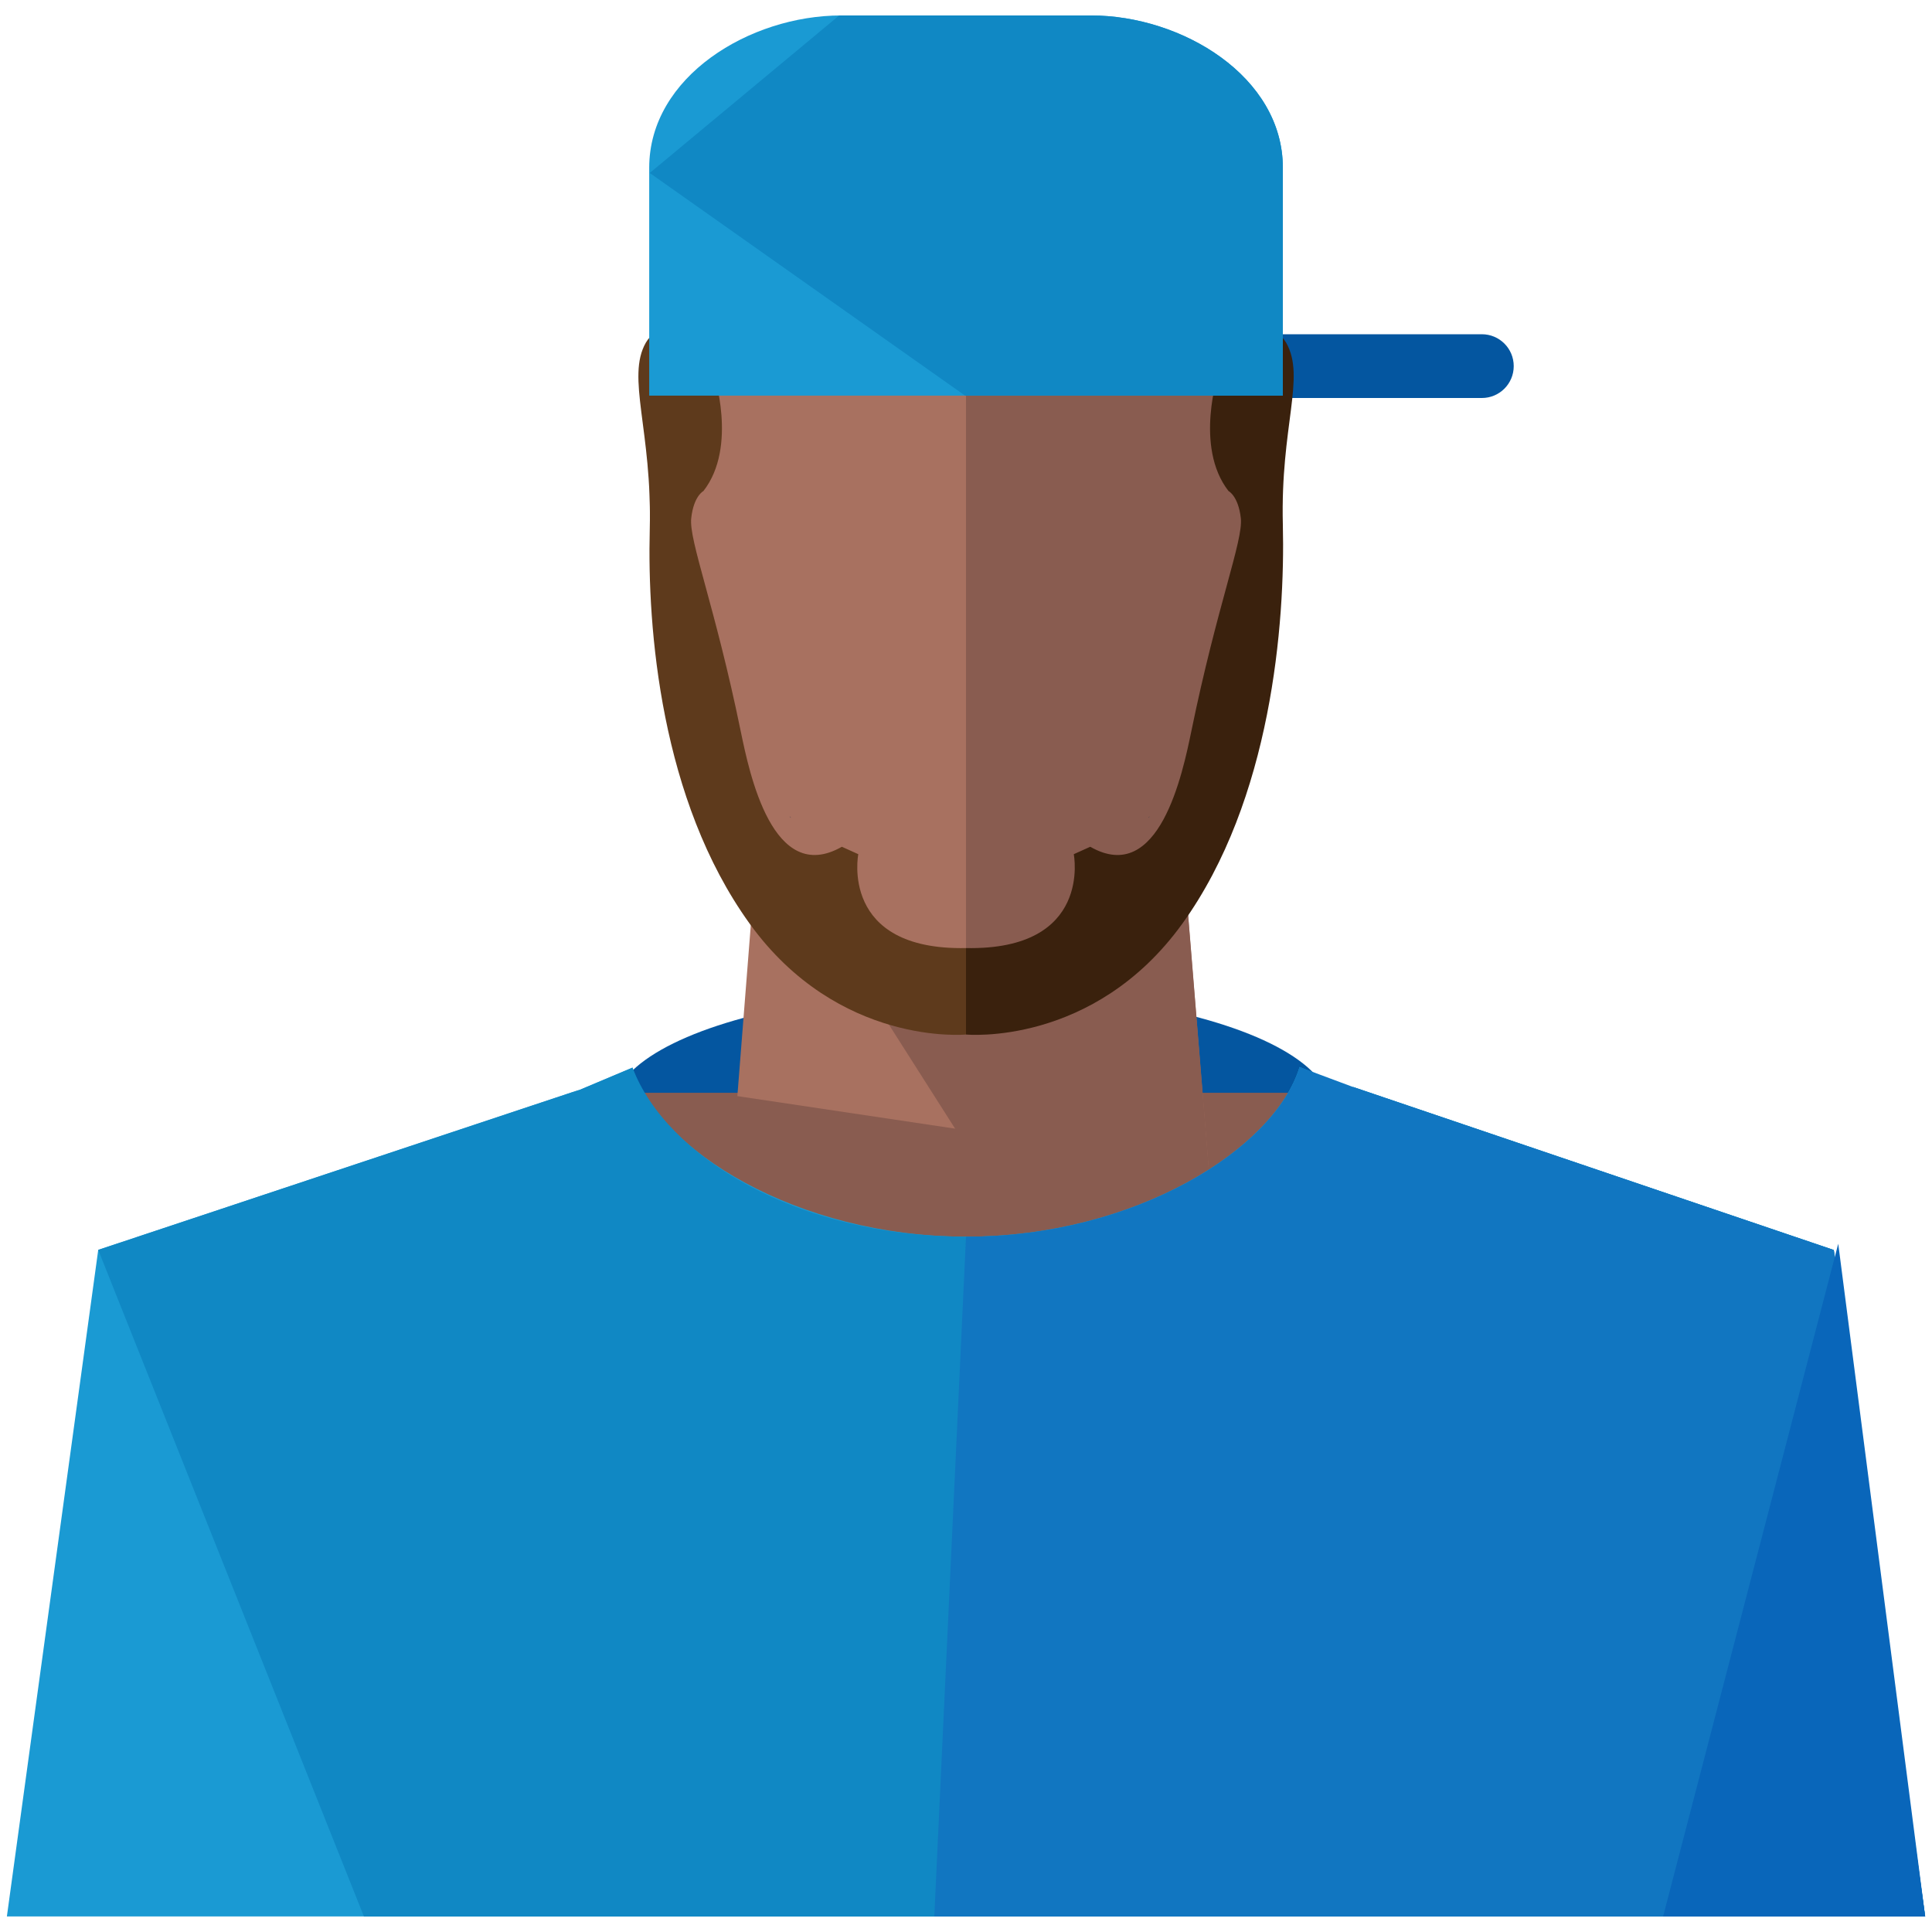 <?xml version="1.0" encoding="UTF-8"?>
<svg xmlns="http://www.w3.org/2000/svg" width="32" height="32" viewBox="0 0 32 32">
  <g fill="#0456a0" transform="translate(.113 .113) scale(.066)">
    <path d="M378.168 90.168c0 4.424-3.576 8-8 8h-80c-4.424 0-8-3.576-8-8 0-4.424 3.576-8 8-8h80c4.424 0 8 3.576 8 8z"></path>
    <ellipse cx="242.168" cy="276.488" ry="29.504" rx="90"></ellipse>
  </g>
  <path fill="#895c50" d="M10.747 29.12l-.525-11.02h11.676l-.524 11.02"></path>
  <path fill="#1a9ad3" d="M30.374 20.704L22.4 18l.168.098-1.043-.425c-.416 1.36-2.728 2.81-5.524 2.81-2.797 0-5.108-1.44-5.524-2.8l-1.044.44.17-.074-7.976 2.653-1.513 11.04H31.886z"></path>
  <path fill="#1088c4" d="M6.028 31.744H31.886l-1.513-11.04L22.4 18l.168.098-1.043-.425c-.416 1.885-2.728 2.81-5.525 2.81-2.798 0-4.963-1.324-5.524-2.8l-1.045.44.17-.074-7.974 2.653"></path>
  <path fill="#1176c1" d="M15.475 31.744h16.412l-1.513-11.04L22.4 18l-.875-.326c-.416 1.36-2.728 2.81-5.525 2.81"></path>
  <path fill="#0966ba" d="M27.546 31.744H31.887L30.447 20.6"></path>
  <path fill="#a87160" d="M12.213 18.155l.417-5.304h6.86l.527 6.47"></path>
  <path fill="#895c50" d="M16.882 20.364l-4.78-7.513h7.39l.527 6.47"></path>
  <path fill="#a87160" d="M21.238 8.113c0-4.594-2.09-6.453-5.238-6.47v-.004.002c-3.15.018-5.238 1.877-5.238 6.47 0 4.595 2.09 8.75 5.238 8.848V16.97v-.01c3.15-.1 5.238-4.253 5.238-8.847z"></path>
  <path fill="#895c50" d="M16 17.05v-.08-.005.004-.01c3.15-.1 5.238-4.253 5.238-8.847 0-4.594-2.09-6.453-5.238-6.47v-.004.19"></path>
  <g fill="#00233f">
    <path d="M13.1 13.546l-.02-.025s.005.016.02.026z"></path>
    <path d="M19.02 13.546l.02-.025s-.006.016-.02.026z"></path>
  </g>
  <path fill="#5e3a1c" d="M11.816 6.17s.41 1.226-.165 1.963c0 0-.162.082-.202.45-.042.368.392 1.442.82 3.53.143.69.528 2.567 1.675 1.912l.272.123S13.9 15.744 16 15.703v1.432s-2.113.204-3.586-1.84c-1.474-2.047-1.694-4.886-1.652-6.523.042-1.637-.393-2.523-.065-3.096.328-.572 1.12.493 1.12.493z"></path>
  <path fill="#3a210d" d="M20.184 6.17s-.41 1.226.164 1.963c0 0 .163.082.204.45.042.368-.392 1.442-.82 3.53-.143.69-.53 2.567-1.674 1.912l-.273.123S18.1 15.744 16 15.703v1.432s2.113.204 3.586-1.84c1.473-2.047 1.702-4.967 1.662-6.604-.042-1.635.382-2.44.055-3.014-.328-.572-1.12.493-1.12.493z"></path>
  <path fill="#1a9ad3" d="M21.248 6.553V2.778c0-1.51-1.67-2.522-3.177-2.522h-4.14c-1.51 0-3.178 1.012-3.178 2.522v3.775z"></path>
  <path fill="#1088c4" d="M10.762 2.865l5.223 3.688h5.263V2.778c0-1.51-1.67-2.522-3.177-2.522H13.9"></path>
</svg>
